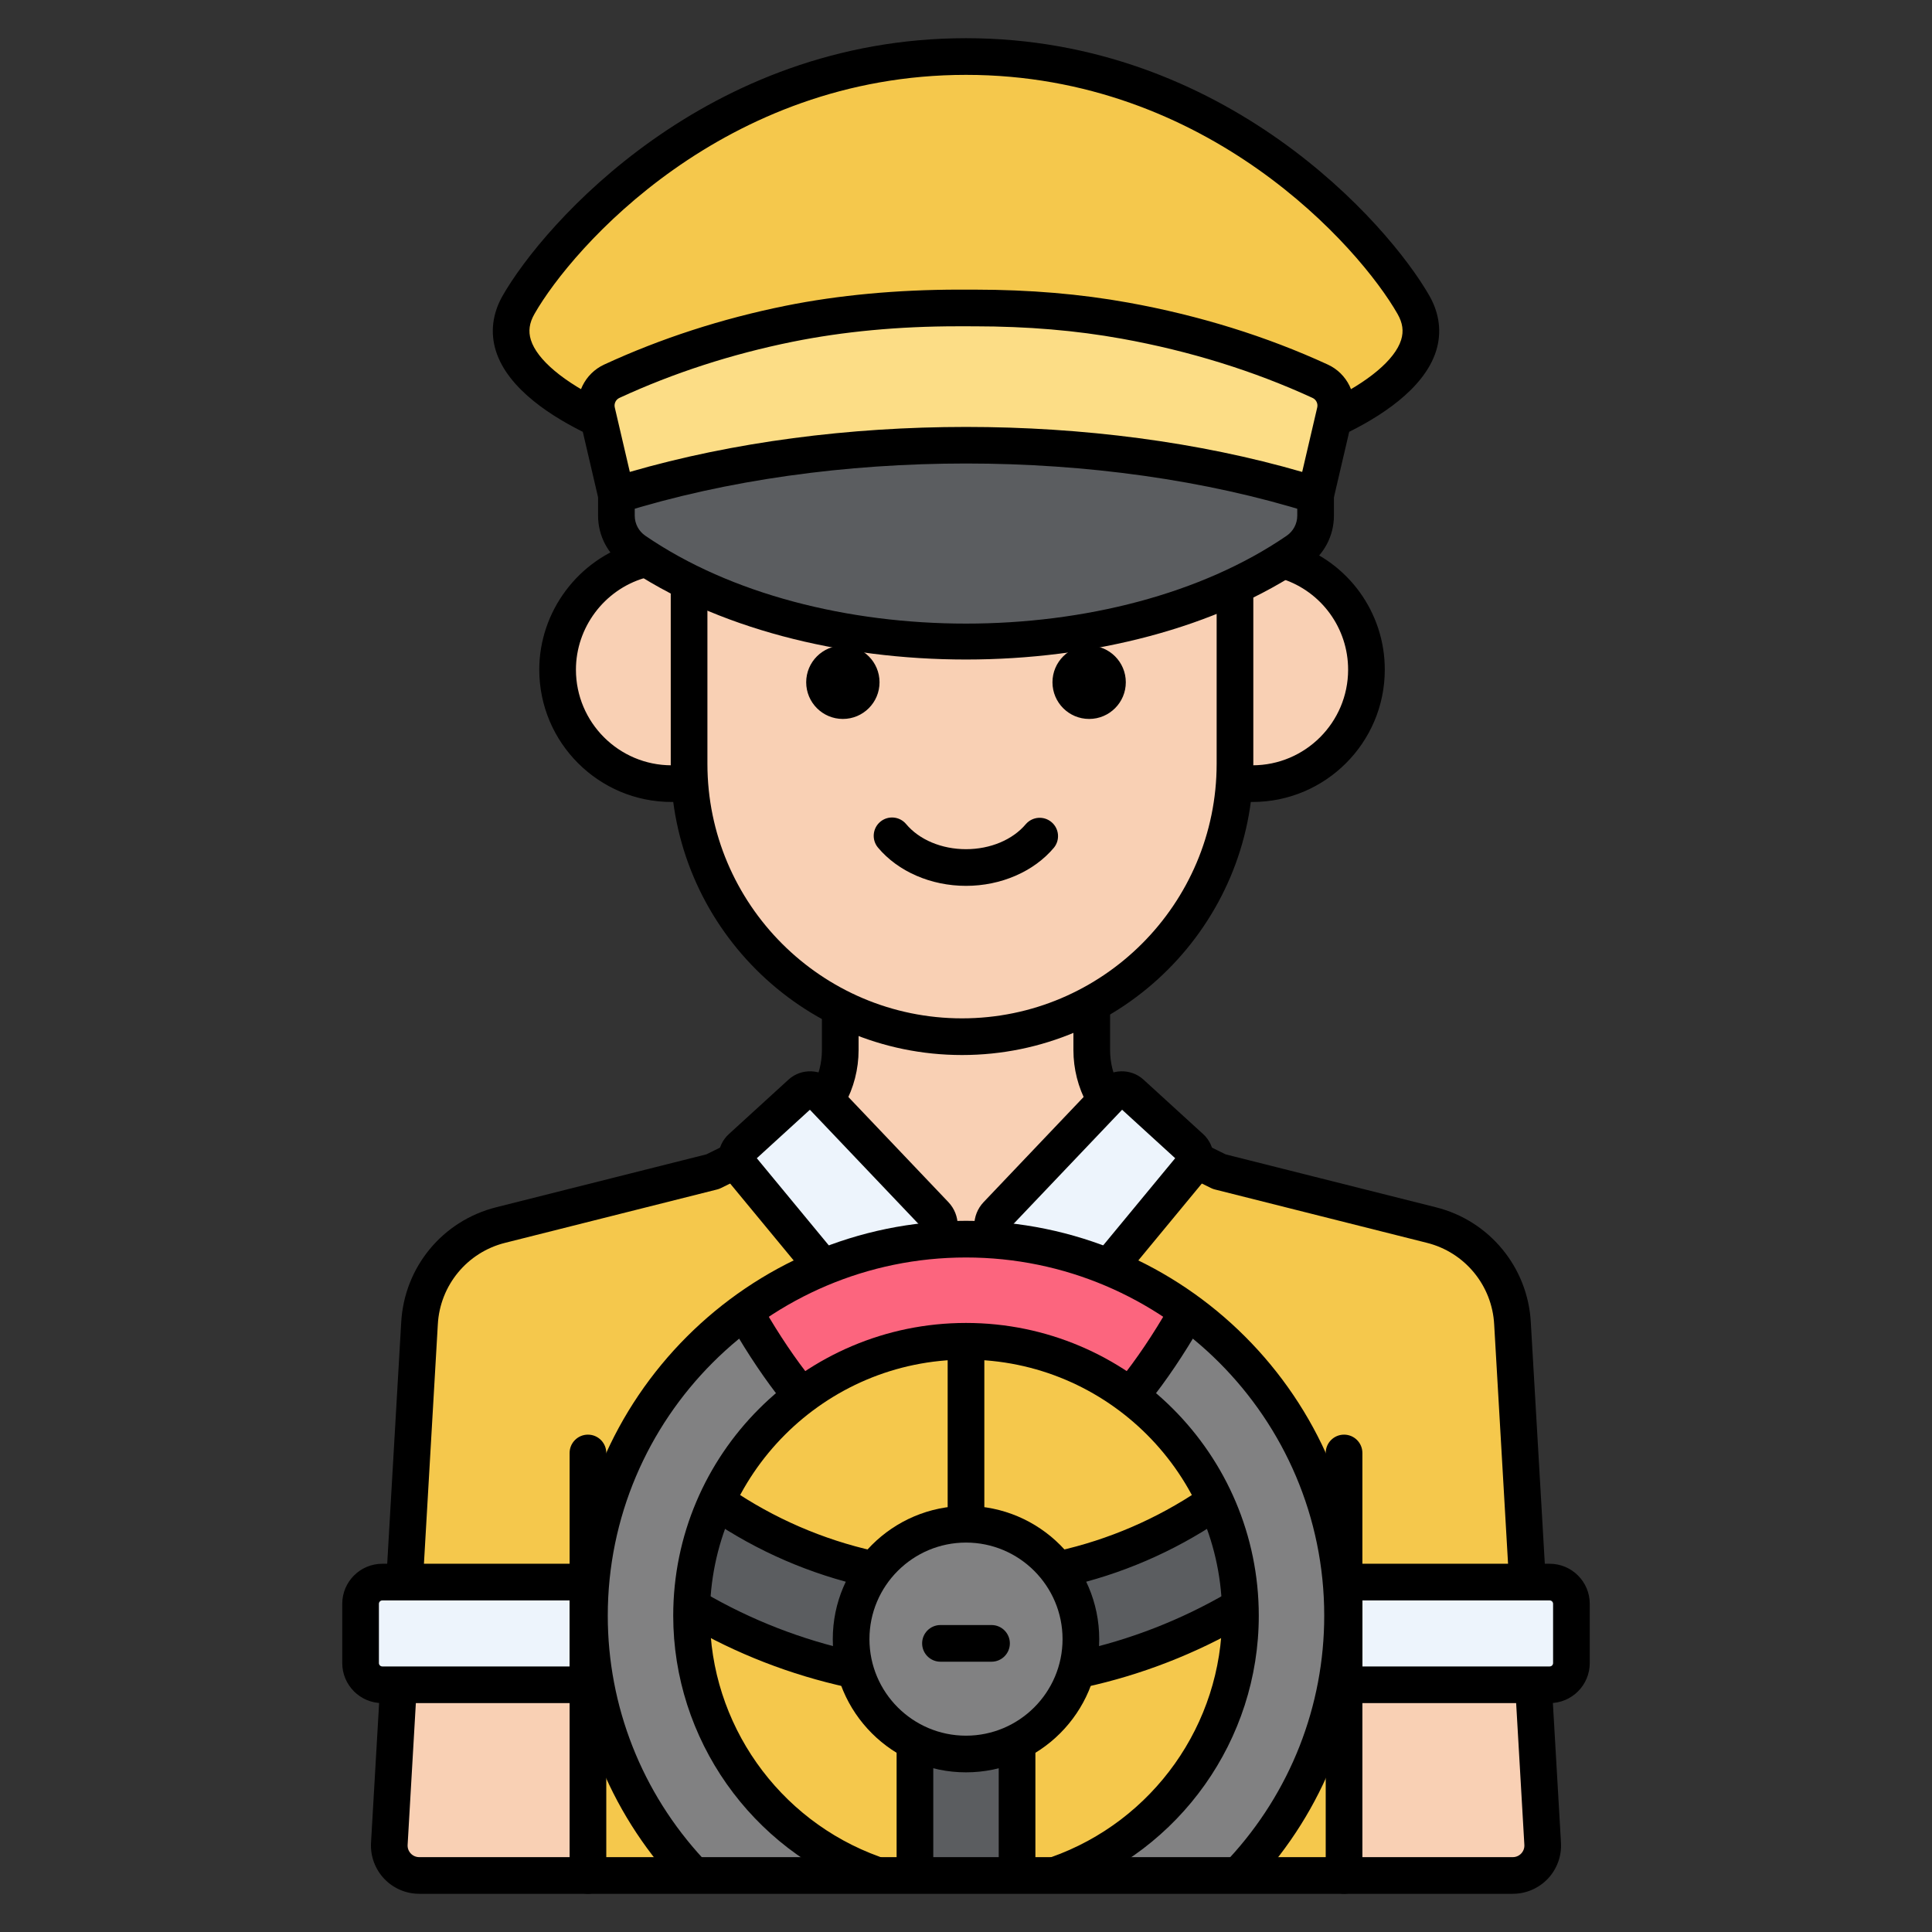 <?xml version="1.0" encoding="UTF-8" standalone="no" ?>
<!DOCTYPE svg PUBLIC "-//W3C//DTD SVG 1.1//EN" "http://www.w3.org/Graphics/SVG/1.1/DTD/svg11.dtd">
<svg xmlns="http://www.w3.org/2000/svg" xmlns:xlink="http://www.w3.org/1999/xlink" version="1.1" width="1080" height="1080" viewBox="0 0 1080 1080" xml:space="preserve">
<rect x="0" y="0" width="1080" height="1080" fill="#333333" stroke="none"/>
<desc>Created with Fabric.js 5.2.4</desc>
<defs>
</defs>
<g transform="matrix(1 0 0 1 540 540)" id="6240e09b-9f3b-4b17-b891-f988cb390a92"  >
<rect style="stroke: none; stroke-width: 1; stroke-dasharray: none; stroke-linecap: butt; stroke-dashoffset: 0; stroke-linejoin: miter; stroke-miterlimit: 4; fill: rgb(255,255,255); fill-rule: nonzero; opacity: 1; visibility: hidden;" vector-effect="non-scaling-stroke"  x="-540" y="-540" rx="0" ry="0" width="1080" height="1080" />
</g>
<g transform="matrix(1 0 0 1 540 540)" id="183edc99-8421-4b61-9bf6-3392a4cf3e64"  >
</g>
<g transform="matrix(4.1 0 0 4.1 540 540)"  >
<g style="" vector-effect="non-scaling-stroke"   >
		<g transform="matrix(1 0 0 1 -67.05 91)"  >
<path style="stroke: none; stroke-width: 1; stroke-dasharray: none; stroke-linecap: butt; stroke-dashoffset: 0; stroke-linejoin: miter; stroke-miterlimit: 4; fill: rgb(237,244,252); fill-rule: nonzero; opacity: 1;" vector-effect="non-scaling-stroke"  transform=" translate(-18.95, -217.5)" d="M 6.416 210.5 L 34.455 210.5 L 34.455 224.5 L 6.416 224.5 C 5.631 224.5 4.877 224.188 4.322 223.633 C 3.767 223.078 3.455 222.324 3.455 221.539 L 3.455 213.461 C 3.455 212.676 3.767 211.922 4.322 211.367 C 4.877 210.812 5.631 210.5 6.416 210.5" stroke-linecap="round" />
</g>
		<g transform="matrix(1 0 0 1 -0.54 -21.34)"  >
<path style="stroke: none; stroke-width: 1; stroke-dasharray: none; stroke-linecap: butt; stroke-dashoffset: 0; stroke-linejoin: miter; stroke-miterlimit: 4; fill: rgb(249,208,180); fill-rule: nonzero; opacity: 1;" vector-effect="non-scaling-stroke"  transform=" translate(-85.46, -105.16)" d="M 48.244 74.176 L 48.244 98.924 C 48.244 119.392 64.991 136.139 85.459 136.139 C 105.927 136.139 122.674 119.392 122.674 98.924 L 122.674 74.681 C 100.775 84.907 69.841 84.746 48.244 74.176" stroke-linecap="round" />
</g>
		<g transform="matrix(1 0 0 1 -0.54 -40.21)"  >
<path style="stroke: none; stroke-width: 1; stroke-dasharray: none; stroke-linecap: butt; stroke-dashoffset: 0; stroke-linejoin: miter; stroke-miterlimit: 4; fill: rgb(249,208,180); fill-rule: nonzero; opacity: 1;" vector-effect="non-scaling-stroke"  transform=" translate(-85.46, -86.29)" d="M 129.222 71.141 C 127.113 72.453 124.927 73.635 122.674 74.681 L 122.674 98.924 C 122.674 99.764 122.636 100.594 122.58 101.42 C 123.39 101.55 124.215 101.637 125.062 101.637 C 133.643 101.637 140.599 94.68 140.599 86.099 C 140.599 78.96 135.78 72.962 129.222 71.141 M 48.244 74.176 C 46.262 73.205 44.334 72.125 42.471 70.942 C 35.52 72.489 30.319 78.682 30.319 86.099 C 30.319 94.679 37.275 101.637 45.857 101.637 C 46.704 101.637 47.529 101.551 48.339 101.42 C 48.28 100.59 48.249 99.757 48.245 98.925 z" stroke-linecap="round" />
</g>
		<g transform="matrix(1 0 0 1 0 28.97)"  >
<path style="stroke: none; stroke-width: 1; stroke-dasharray: none; stroke-linecap: butt; stroke-dashoffset: 0; stroke-linejoin: miter; stroke-miterlimit: 4; fill: rgb(237,244,252); fill-rule: nonzero; opacity: 1;" vector-effect="non-scaling-stroke"  transform=" translate(-86, -155.47)" d="M 116.648 151.265 L 108.514 143.838 C 107.761 143.151 106.598 143.192 105.895 143.93 L 90.208 160.421 C 89.438 161.231 89.428 162.499 90.186 163.32 L 90.788 163.972 C 95.834 164.44 100.782 165.66 105.468 167.59 L 116.828 153.838 C 117.465 153.071 117.385 151.938 116.648 151.265 M 81.211 163.973 L 81.813 163.321 C 82.571 162.5 82.561 161.232 81.791 160.422 L 66.104 143.931 C 65.402 143.191 64.237 143.151 63.485 143.839 L 55.351 151.266 C 54.613 151.938 54.533 153.072 55.17 153.841 L 66.53 167.593 C 71.216 165.662 76.164 164.442 81.211 163.973" stroke-linecap="round" />
</g>
		<g transform="matrix(1 0 0 1 0 21.3)"  >
<path style="stroke: none; stroke-width: 1; stroke-dasharray: none; stroke-linecap: butt; stroke-dashoffset: 0; stroke-linejoin: miter; stroke-miterlimit: 4; fill: rgb(249,208,180); fill-rule: nonzero; opacity: 1;" vector-effect="non-scaling-stroke"  transform=" translate(-86, -147.81)" d="M 81.813 163.321 L 81.211 163.973 C 82.803 163.822 84.401 163.745 86 163.742 C 87.616 163.742 89.211 163.825 90.789 163.973 L 90.187 163.321 C 89.429 162.5 89.439 161.232 90.209 160.422 L 105.093 144.774 C 103.82 142.734 103.145 140.377 103.145 137.972 L 103.145 131.637 C 97.72 134.595 91.638 136.142 85.459 136.138 C 79.692 136.14 74.005 134.789 68.855 132.193 L 68.855 137.971 C 68.855 140.424 68.156 142.771 66.907 144.773 L 81.791 160.421 C 82.562 161.231 82.571 162.5 81.813 163.321" stroke-linecap="round" />
</g>
		<g transform="matrix(1 0 0 1 67.05 91)"  >
<path style="stroke: none; stroke-width: 1; stroke-dasharray: none; stroke-linecap: butt; stroke-dashoffset: 0; stroke-linejoin: miter; stroke-miterlimit: 4; fill: rgb(237,244,252); fill-rule: nonzero; opacity: 1;" vector-effect="non-scaling-stroke"  transform=" translate(-153.05, -217.5)" d="M 165.584 210.5 L 137.545 210.5 L 137.545 224.5 L 165.584 224.5 C 166.369 224.5 167.123 224.188 167.678 223.633 C 168.233 223.078 168.545 222.324 168.545 221.539 L 168.545 213.461 C 168.545 212.676 168.233 211.922 167.678 211.367 C 167.123 210.812 166.369 210.5 165.584 210.5" stroke-linecap="round" />
</g>
		<g transform="matrix(1 0 0 1 65.09 111)"  >
<path style="stroke: none; stroke-width: 1; stroke-dasharray: none; stroke-linecap: butt; stroke-dashoffset: 0; stroke-linejoin: miter; stroke-miterlimit: 4; fill: rgb(249,208,180); fill-rule: nonzero; opacity: 1;" vector-effect="non-scaling-stroke"  transform=" translate(-151.09, -237.5)" d="M 160.549 250.5 C 161.671 250.501 162.745 250.039 163.516 249.223 C 164.287 248.408 164.688 247.311 164.625 246.19 L 163.367 224.5 L 137.544 224.5 L 137.544 250.5 z" stroke-linecap="round" />
</g>
		<g transform="matrix(1 0 0 1 0 75.21)"  >
<path style="stroke: none; stroke-width: 1; stroke-dasharray: none; stroke-linecap: butt; stroke-dashoffset: 0; stroke-linejoin: miter; stroke-miterlimit: 4; fill: rgb(245,200,76); fill-rule: nonzero; opacity: 1;" vector-effect="non-scaling-stroke"  transform=" translate(-86, -201.71)" d="M 160.511 175.239 C 160.152 168.823 155.665 163.384 149.433 161.814 L 120.531 154.54 L 117.235 152.915 C 117.188 153.255 117.048 153.575 116.829 153.84 L 105.469 167.592 C 99.294 165.047 92.679 163.739 86 163.743 C 79.321 163.739 72.706 165.047 66.531 167.592 L 55.171 153.84 C 54.953 153.575 54.812 153.255 54.765 152.915 L 51.469 154.54 L 22.567 161.814 C 16.334 163.383 11.846 168.822 11.489 175.239 L 9.444 210.5 L 34.455 210.5 L 34.455 250.5 L 137.545 250.5 L 137.545 210.5 L 162.556 210.5 z" stroke-linecap="round" />
</g>
		<g transform="matrix(1 0 0 1 -65.09 111)"  >
<path style="stroke: none; stroke-width: 1; stroke-dasharray: none; stroke-linecap: butt; stroke-dashoffset: 0; stroke-linejoin: miter; stroke-miterlimit: 4; fill: rgb(249,208,180); fill-rule: nonzero; opacity: 1;" vector-effect="non-scaling-stroke"  transform=" translate(-20.91, -237.5)" d="M 34.455 224.5 L 8.633 224.5 L 7.375 246.19 C 7.313 247.31 7.714 248.407 8.485 249.222 C 9.256 250.038 10.329 250.5 11.451 250.5 L 34.455 250.5 z" stroke-linecap="round" />
</g>
		<g transform="matrix(1 0 0 1 0 80.62)"  >
<path style="stroke: none; stroke-width: 1; stroke-dasharray: none; stroke-linecap: butt; stroke-dashoffset: 0; stroke-linejoin: miter; stroke-miterlimit: 4; fill: rgb(129,129,130); fill-rule: nonzero; opacity: 1;" vector-effect="non-scaling-stroke"  transform=" translate(-86, -207.12)" d="M 86 163.743 C 57.69 163.743 34.658 186.775 34.658 215.085 C 34.658 228.808 40.08 241.28 48.882 250.501 L 73.947 250.501 C 59.212 245.472 48.581 231.501 48.581 215.085 C 48.581 194.452 65.367 177.667 86 177.667 C 106.633 177.667 123.419 194.453 123.419 215.085 C 123.419 231.501 112.788 245.471 98.053 250.501 L 123.118 250.501 C 131.919 241.281 137.342 228.808 137.342 215.085 C 137.342 186.775 114.31 163.743 86 163.743" stroke-linecap="round" />
</g>
		<g transform="matrix(1 0 0 1 0 98.5)"  >
<path style="stroke: none; stroke-width: 1; stroke-dasharray: none; stroke-linecap: butt; stroke-dashoffset: 0; stroke-linejoin: miter; stroke-miterlimit: 4; fill: rgb(91,93,96); fill-rule: nonzero; opacity: 1;" vector-effect="non-scaling-stroke"  transform=" translate(-86, -225)" d="M 101.664 218.275 C 101.664 219.748 101.445 221.169 101.063 222.521 C 108.929 220.873 116.471 217.943 123.387 213.848 C 123.228 208.885 122.078 204.005 120.003 199.494 C 113.515 204.005 106.194 207.179 98.467 208.83 C 100.464 211.46 101.664 214.727 101.664 218.275 M 70.336 218.275 C 70.336 214.726 71.536 211.46 73.533 208.831 C 65.806 207.18 58.485 204.006 51.997 199.495 C 49.922 204.006 48.772 208.886 48.613 213.849 C 55.529 217.944 63.071 220.874 70.937 222.522 C 70.542 221.141 70.34 219.712 70.336 218.275 M 79.038 232.286 L 79.038 250.5 L 92.961 250.5 L 92.961 232.286 C 90.801 233.371 88.417 233.937 85.999 233.939 C 83.496 233.939 81.139 233.334 79.038 232.286" stroke-linecap="round" />
</g>
		<g transform="matrix(1 0 0 1 0 91.78)"  >
<path style="stroke: none; stroke-width: 1; stroke-dasharray: none; stroke-linecap: butt; stroke-dashoffset: 0; stroke-linejoin: miter; stroke-miterlimit: 4; fill: rgb(129,129,130); fill-rule: nonzero; opacity: 1;" vector-effect="non-scaling-stroke"  transform=" translate(-86, -218.28)" d="M 86 202.612 C 77.363 202.612 70.336 209.639 70.336 218.276 C 70.336 226.913 77.362 233.94 86 233.94 C 94.638 233.94 101.664 226.913 101.664 218.276 C 101.664 209.639 94.637 202.612 86 202.612" stroke-linecap="round" />
</g>
		<g transform="matrix(1 0 0 1 0 47.94)"  >
<path style="stroke: none; stroke-width: 1; stroke-dasharray: none; stroke-linecap: butt; stroke-dashoffset: 0; stroke-linejoin: miter; stroke-miterlimit: 4; fill: rgb(252,101,126); fill-rule: nonzero; opacity: 1;" vector-effect="non-scaling-stroke"  transform=" translate(-86, -174.44)" d="M 86 163.743 C 74.718 163.743 64.281 167.41 55.799 173.601 C 58.316 178.05 60.921 181.896 63.591 185.137 C 70.051 180.28 77.917 177.658 85.999 177.666 C 94.082 177.658 101.947 180.28 108.408 185.137 C 111.079 181.896 113.684 178.05 116.2 173.601 C 107.719 167.409 97.282 163.743 86 163.743" stroke-linecap="round" />
</g>
		<g transform="matrix(1 0 0 1 0 -57.61)"  >
<path style="stroke: none; stroke-width: 1; stroke-dasharray: none; stroke-linecap: butt; stroke-dashoffset: 0; stroke-linejoin: miter; stroke-miterlimit: 4; fill: rgb(91,93,96); fill-rule: nonzero; opacity: 1;" vector-effect="non-scaling-stroke"  transform=" translate(-86, -68.89)" d="M 38.335 62.302 L 38.335 65.11 C 38.335 67.027 39.285 68.816 40.865 69.9 C 64.855 86.351 107.148 86.348 131.135 69.9 C 132.717 68.818 133.663 67.026 133.665 65.11 L 133.665 62.302 C 106.44 53.768 68.64 52.802 38.335 62.302" stroke-linecap="round" />
</g>
		<g transform="matrix(1 0 0 1 0 -76.96)"  >
<path style="stroke: none; stroke-width: 1; stroke-dasharray: none; stroke-linecap: butt; stroke-dashoffset: 0; stroke-linejoin: miter; stroke-miterlimit: 4; fill: rgb(252,221,134); fill-rule: nonzero; opacity: 1;" vector-effect="non-scaling-stroke"  transform=" translate(-86, -49.54)" d="M 134.292 46.773 C 126.099 43.001 117.095 40.213 107.682 38.513 C 100.924 37.291 94.056 36.789 87.189 36.783 L 84.971 36.78 C 77.22 36.773 69.467 37.403 61.869 38.938 C 53.57 40.615 45.434 43.202 37.712 46.769 C 36.139 47.489 35.289 49.215 35.677 50.901 L 38.336 62.301 C 68.641 52.802 106.441 53.767 133.666 62.301 L 136.325 50.904 C 136.714 49.219 135.865 47.493 134.292 46.774" stroke-linecap="round" />
</g>
		<g transform="matrix(1 0 0 1 0 -99.28)"  >
<path style="stroke: none; stroke-width: 1; stroke-dasharray: none; stroke-linecap: butt; stroke-dashoffset: 0; stroke-linejoin: miter; stroke-miterlimit: 4; fill: rgb(245,200,76); fill-rule: nonzero; opacity: 1;" vector-effect="non-scaling-stroke"  transform=" translate(-86, -27.22)" d="M 147.007 36.353 C 141.364 26.479 119.853 2.5 86 2.5 C 52.147 2.5 30.636 26.479 24.993 36.353 C 20.809 43.676 30.584 49.443 35.917 51.937 L 35.676 50.902 C 35.288 49.216 36.138 47.49 37.711 46.77 C 45.433 43.203 53.569 40.615 61.868 38.939 C 69.466 37.404 77.219 36.774 84.97 36.781 L 87.188 36.783 C 94.055 36.789 100.924 37.292 107.681 38.513 C 117.094 40.214 126.098 43.002 134.291 46.774 C 135.864 47.493 136.713 49.22 136.323 50.905 L 136.082 51.937 C 141.417 49.443 151.191 43.676 147.007 36.353" stroke-linecap="round" />
</g>
		<g transform="matrix(1 0 0 1 0 35.74)"  >
<path style="stroke: none; stroke-width: 1; stroke-dasharray: none; stroke-linecap: butt; stroke-dashoffset: 0; stroke-linejoin: miter; stroke-miterlimit: 4; fill: rgb(0,0,0); fill-rule: nonzero; opacity: 1;" vector-effect="non-scaling-stroke"  transform=" translate(-86, -162.24)" d="M 85.459 138.638 C 63.56 138.638 45.744 120.822 45.744 98.923 L 45.744 74.938 C 45.744 73.557 46.863 72.438 48.244 72.438 C 49.625 72.438 50.744 73.557 50.744 74.938 L 50.744 98.923 C 50.744 118.065 66.317 133.638 85.459 133.638 C 104.601 133.638 120.174 118.065 120.174 98.923 L 120.174 75.417 C 120.174 74.036 121.293 72.917 122.674 72.917 C 124.055 72.917 125.174 74.036 125.174 75.417 L 125.174 98.923 C 125.174 120.822 107.357 138.638 85.459 138.638 M 137.545 252.04 C 136.164 252.04 135.045 250.921 135.045 249.54 L 135.045 192.896 C 135.045 191.515 136.164 190.396 137.545 190.396 C 138.926 190.396 140.045 191.515 140.045 192.896 L 140.045 249.54 C 140.045 250.921 138.926 252.04 137.545 252.04 M 34.455 252.04 C 33.074 252.04 31.955 250.921 31.955 249.54 L 31.955 192.896 C 31.955 191.515 33.074 190.396 34.455 190.396 C 35.836 190.396 36.955 191.515 36.955 192.896 L 36.955 249.54 C 36.955 250.921 35.836 252.04 34.455 252.04" stroke-linecap="round" />
</g>
		<g transform="matrix(1 0 0 1 -0.54 -34.36)"  >
<path style="stroke: none; stroke-width: 1; stroke-dasharray: none; stroke-linecap: butt; stroke-dashoffset: 0; stroke-linejoin: miter; stroke-miterlimit: 4; fill: rgb(0,0,0); fill-rule: nonzero; opacity: 1;" vector-effect="non-scaling-stroke"  transform=" translate(-85.46, -92.14)" d="M 125.062 104.136 C 124.401 104.136 123.729 104.093 123.007 104.005 C 122.119 103.899 121.355 103.326 121.004 102.503 C 120.653 101.68 120.769 100.732 121.308 100.017 C 121.847 99.303 122.726 98.931 123.614 99.042 C 124.133 99.105 124.605 99.136 125.061 99.136 C 132.25 99.136 138.099 93.287 138.099 86.098 C 138.104 80.47 134.488 75.478 129.139 73.727 C 128.286 73.452 127.645 72.74 127.46 71.863 C 127.276 70.985 127.575 70.076 128.245 69.48 C 128.915 68.884 129.853 68.692 130.703 68.978 C 138.104 71.401 143.107 78.31 143.099 86.098 C 143.1 96.044 135.008 104.136 125.062 104.136 M 45.856 104.136 C 35.91 104.136 27.818 96.044 27.818 86.098 C 27.818 78.178 33.121 71.071 40.714 68.815 C 42.038 68.422 43.429 69.176 43.822 70.5 C 44.215 71.824 43.461 73.215 42.137 73.608 C 36.649 75.238 32.817 80.374 32.817 86.098 C 32.817 93.287 38.666 99.136 45.855 99.136 C 46.261 99.136 46.667 99.113 47.071 99.068 C 48.444 98.923 49.675 99.919 49.82 101.292 C 49.965 102.665 48.969 103.896 47.596 104.041 C 46.988 104.104 46.419 104.136 45.856 104.136 M 86 115.573 C 81.224 115.573 76.738 113.623 74.001 110.358 C 73.114 109.3 73.253 107.723 74.311 106.836 C 75.369 105.949 76.946 106.088 77.833 107.146 C 79.631 109.292 82.685 110.573 86 110.573 C 89.315 110.573 92.368 109.292 94.167 107.146 C 95.064 106.124 96.612 106.005 97.654 106.879 C 98.696 107.752 98.849 109.298 97.999 110.359 C 95.261 113.624 90.775 115.573 86 115.573 M 102.789 92.816 C 105.55 92.816 107.789 90.577 107.789 87.816 C 107.789 85.055 105.55 82.816 102.789 82.816 C 100.028 82.816 97.789 85.055 97.789 87.816 C 97.789 90.577 100.028 92.816 102.789 92.816 M 69.211 92.816 C 71.972 92.816 74.211 90.577 74.211 87.816 C 74.211 85.055 71.972 82.816 69.211 82.816 C 66.45 82.816 64.211 85.055 64.211 87.816 C 64.211 90.577 66.45 92.816 69.211 92.816" stroke-linecap="round" />
</g>
		<g transform="matrix(1 0 0 1 0 -54.17)"  >
<path style="stroke: none; stroke-width: 1; stroke-dasharray: none; stroke-linecap: butt; stroke-dashoffset: 0; stroke-linejoin: miter; stroke-miterlimit: 4; fill: rgb(0,0,0); fill-rule: nonzero; opacity: 1;" vector-effect="non-scaling-stroke"  transform=" translate(-86, -72.33)" d="M 86 84.714 C 68.923 84.715 51.851 80.464 39.451 71.961 C 37.19 70.413 35.837 67.85 35.835 65.109 L 35.835 62.563 C 35.835 61.182 36.954 60.063 38.335 60.063 C 39.716 60.063 40.835 61.182 40.835 62.563 L 40.835 65.109 C 40.837 66.201 41.377 67.221 42.279 67.837 C 65.57 83.809 106.43 83.809 129.721 67.837 C 130.623 67.221 131.163 66.201 131.165 65.109 L 131.165 62.454 C 131.165 61.073 132.284 59.954 133.665 59.954 C 135.046 59.954 136.165 61.073 136.165 62.454 L 136.165 65.109 C 136.163 67.85 134.81 70.413 132.549 71.961 C 120.151 80.462 103.073 84.713 86 84.714" stroke-linecap="round" />
</g>
		<g transform="matrix(1 0 0 1 0 -76.96)"  >
<path style="stroke: none; stroke-width: 1; stroke-dasharray: none; stroke-linecap: butt; stroke-dashoffset: 0; stroke-linejoin: miter; stroke-miterlimit: 4; fill: rgb(0,0,0); fill-rule: nonzero; opacity: 1;" vector-effect="non-scaling-stroke"  transform=" translate(-86, -49.54)" d="M 38.335 64.802 C 37.173 64.802 36.164 64.002 35.9 62.87 L 33.241 51.47 C 32.583 48.651 34.023 45.72 36.662 44.501 C 44.374 40.939 52.688 38.243 61.372 36.488 C 68.663 35.016 76.639 34.292 84.972 34.281 L 87.19 34.283 C 94.726 34.29 101.574 34.869 108.126 36.053 C 117.801 37.801 126.956 40.644 135.338 44.503 C 137.978 45.719 139.417 48.65 138.759 51.472 L 136.1 62.87 C 135.941 63.547 135.508 64.127 134.905 64.472 C 134.301 64.817 133.582 64.895 132.918 64.688 C 104.418 55.754 67.586 55.755 39.084 64.688 C 38.842 64.764 38.589 64.802 38.335 64.802 M 86 53.002 C 101.877 53.002 117.756 55.048 131.836 59.138 L 133.89 50.336 C 134.008 49.807 133.739 49.268 133.246 49.044 C 125.248 45.361 116.497 42.646 107.237 40.972 C 100.98 39.842 94.422 39.289 87.186 39.282 L 84.968 39.28 L 84.84 39.28 C 76.85 39.28 69.289 39.989 62.363 41.388 C 54.059 43.066 46.118 45.639 38.759 49.038 C 38.264 49.262 37.994 49.802 38.11 50.332 L 40.164 59.136 C 54.245 55.048 70.124 53.002 86 53.002" stroke-linecap="round" />
</g>
		<g transform="matrix(1 0 0 1 0 -41.74)"  >
<path style="stroke: none; stroke-width: 1; stroke-dasharray: none; stroke-linecap: butt; stroke-dashoffset: 0; stroke-linejoin: miter; stroke-miterlimit: 4; fill: rgb(0,0,0); fill-rule: nonzero; opacity: 1;" vector-effect="non-scaling-stroke"  transform=" translate(-86, -84.76)" d="M 35.582 54.28 C 35.221 54.28 34.855 54.202 34.508 54.036 C 29.661 51.724 23.54 47.87 21.902 42.635 C 21.12 40.136 21.439 37.536 22.823 35.114 C 28.404 25.347 50.632 0 86 0 C 121.368 0 143.597 25.347 149.178 35.113 C 150.562 37.535 150.88 40.136 150.098 42.634 C 148.46 47.868 142.341 51.722 137.496 54.033 C 136.898 54.319 136.21 54.355 135.585 54.133 C 134.96 53.912 134.448 53.451 134.163 52.853 C 133.878 52.254 133.842 51.567 134.063 50.942 C 134.285 50.317 134.745 49.805 135.344 49.52 C 140.842 46.896 144.481 43.842 145.326 41.14 C 145.697 39.954 145.542 38.827 144.836 37.593 C 139.655 28.528 118.986 5 86 5 C 53.013 5 32.345 28.528 27.164 37.594 C 26.458 38.829 26.303 39.956 26.674 41.142 C 27.52 43.845 31.16 46.899 36.66 49.523 C 37.715 50.026 38.281 51.193 38.023 52.333 C 37.765 53.473 36.751 54.281 35.582 54.28 M 106.004 169.443 C 105.036 169.442 104.155 168.883 103.743 168.007 C 103.331 167.132 103.461 166.097 104.077 165.35 L 114.521 152.707 L 107.283 146.098 L 92.264 161.887 C 93.14 162.919 93.036 164.461 92.029 165.366 C 91.022 166.27 89.478 166.21 88.545 165.229 L 88.351 165.019 C 86.704 163.228 86.723 160.468 88.395 158.7 L 104.083 142.207 C 105.712 140.495 108.453 140.4 110.199 141.991 L 118.333 149.418 C 120.055 150.989 120.241 153.636 118.755 155.432 L 107.932 168.535 C 107.457 169.11 106.75 169.443 106.004 169.443 M 66.051 169.51 C 65.331 169.51 64.616 169.2 64.122 168.602 L 53.243 155.432 C 51.758 153.636 51.943 150.99 53.665 149.419 L 61.799 141.992 C 63.543 140.399 66.288 140.496 67.915 142.208 L 83.602 158.699 C 85.275 160.465 85.296 163.225 83.65 165.016 L 83.351 165.34 C 82.413 166.353 80.831 166.415 79.818 165.477 C 78.805 164.539 78.743 162.957 79.681 161.944 L 79.734 161.887 L 64.716 146.099 L 57.478 152.708 L 67.977 165.417 C 68.593 166.163 68.723 167.198 68.311 168.074 C 67.899 168.95 67.019 169.509 66.051 169.51" stroke-linecap="round" />
</g>
		<g transform="matrix(1 0 0 1 0 51.89)"  >
<path style="stroke: none; stroke-width: 1; stroke-dasharray: none; stroke-linecap: butt; stroke-dashoffset: 0; stroke-linejoin: miter; stroke-miterlimit: 4; fill: rgb(0,0,0); fill-rule: nonzero; opacity: 1;" vector-effect="non-scaling-stroke"  transform=" translate(-86, -178.39)" d="M 104.705 146.605 C 103.788 146.606 102.944 146.104 102.506 145.298 C 101.287 143.049 100.647 140.531 100.645 137.972 L 100.645 132.27 C 100.645 130.889 101.764 129.77 103.145 129.77 C 104.526 129.77 105.645 130.889 105.645 132.27 L 105.645 137.972 C 105.645 139.691 106.08 141.4 106.901 142.911 C 107.322 143.686 107.304 144.625 106.854 145.383 C 106.403 146.14 105.587 146.605 104.705 146.605 M 67.256 146.675 C 66.372 146.674 65.554 146.207 65.105 145.445 C 64.656 144.684 64.642 143.742 65.069 142.968 C 65.91 141.437 66.353 139.719 66.355 137.972 L 66.355 133.188 C 66.355 131.807 67.474 130.688 68.855 130.688 C 70.236 130.688 71.355 131.807 71.355 133.188 L 71.355 137.972 C 71.355 140.556 70.696 143.118 69.448 145.382 C 69.008 146.18 68.168 146.676 67.256 146.675 M 86 204.756 C 84.619 204.756 83.5 203.637 83.5 202.256 L 83.5 178.355 C 83.5 176.974 84.619 175.855 86 175.855 C 87.381 175.855 88.5 176.974 88.5 178.355 L 88.5 202.256 C 88.5 203.637 87.381 204.756 86 204.756 M 165.584 227 L 137.545 227 C 136.164 227 135.045 225.881 135.045 224.5 L 135.045 210.5 C 135.045 209.119 136.164 208 137.545 208 L 165.584 208 C 168.599 208.003 171.042 210.446 171.045 213.461 L 171.045 221.539 C 171.042 224.554 168.599 226.997 165.584 227 M 140.045 222 L 165.584 222 C 165.706 222 165.824 221.952 165.91 221.865 C 165.997 221.779 166.045 221.661 166.045 221.539 L 166.045 213.461 C 166.045 213.339 165.997 213.221 165.91 213.135 C 165.824 213.048 165.706 213 165.584 213 L 140.045 213 z M 34.455 227 L 6.416 227 C 3.401 226.997 0.958 224.554 0.955 221.539 L 0.955 213.461 C 0.958 210.446 3.401 208.003 6.416 208 L 34.455 208 C 35.836 208 36.955 209.119 36.955 210.5 L 36.955 224.5 C 36.955 225.881 35.836 227 34.455 227 M 6.416 213 C 6.294 213 6.176 213.048 6.09 213.135 C 6.003 213.221 5.955 213.339 5.955 213.461 L 5.955 221.539 C 5.955 221.793 6.162 222 6.416 222 L 31.955 222 L 31.955 213 z" stroke-linecap="round" />
</g>
		<g transform="matrix(1 0 0 1 55.17 75.32)"  >
<path style="stroke: none; stroke-width: 1; stroke-dasharray: none; stroke-linecap: butt; stroke-dashoffset: 0; stroke-linejoin: miter; stroke-miterlimit: 4; fill: rgb(0,0,0); fill-rule: nonzero; opacity: 1;" vector-effect="non-scaling-stroke"  transform=" translate(-141.17, -201.82)" d="M 160.549 253 L 137.545 253 C 136.164 253 135.045 251.881 135.045 250.5 C 135.045 249.119 136.164 248 137.545 248 L 160.549 248 C 160.984 248.002 161.401 247.822 161.699 247.505 C 162.001 247.186 162.153 246.769 162.129 246.33 L 160.915 225.389 C 160.877 224.727 161.103 224.077 161.544 223.582 C 161.985 223.087 162.605 222.787 163.267 222.749 C 164.623 222.664 165.828 223.721 165.908 225.1 L 167.122 246.046 C 167.222 247.854 166.575 249.623 165.333 250.94 C 164.088 252.253 162.359 252.998 160.549 253 M 162.485 211.825 C 161.161 211.824 160.068 210.791 159.991 209.47 L 158.014 175.384 C 157.738 170.051 154.005 165.525 148.822 164.239 L 119.92 156.965 C 119.749 156.922 119.583 156.861 119.425 156.783 L 116.568 155.374 C 115.351 154.752 114.859 153.268 115.464 152.042 C 116.068 150.817 117.545 150.303 118.779 150.89 L 121.398 152.182 L 150.044 159.391 C 157.351 161.205 162.614 167.582 163.008 175.101 L 164.985 209.182 C 165.023 209.844 164.797 210.494 164.356 210.989 C 163.915 211.484 163.295 211.784 162.633 211.822 z" stroke-linecap="round" />
</g>
		<g transform="matrix(1 0 0 1 -12.49 75.35)"  >
<path style="stroke: none; stroke-width: 1; stroke-dasharray: none; stroke-linecap: butt; stroke-dashoffset: 0; stroke-linejoin: miter; stroke-miterlimit: 4; fill: rgb(0,0,0); fill-rule: nonzero; opacity: 1;" vector-effect="non-scaling-stroke"  transform=" translate(-73.51, -201.85)" d="M 137.545 253 L 34.455 253 C 33.074 253 31.955 251.881 31.955 250.5 C 31.955 249.119 33.074 248 34.455 248 L 137.545 248 C 138.926 248 140.045 249.119 140.045 250.5 C 140.045 251.881 138.926 253 137.545 253 M 9.476 212.501 Q 9.402 212.501 9.329 212.497 C 7.951 212.417 6.898 211.235 6.978 209.857 L 8.994 175.095 C 9.414 167.55 14.624 161.236 21.958 159.39 L 50.602 152.181 L 53.1 150.949 C 54.338 150.338 55.837 150.848 56.448 152.086 C 57.059 153.324 56.549 154.823 55.311 155.434 L 52.575 156.783 C 52.417 156.861 52.251 156.922 52.08 156.965 L 23.179 164.239 C 17.997 165.524 14.265 170.047 13.986 175.379 L 11.969 210.147 C 11.892 211.468 10.799 212.5 9.476 212.501" stroke-linecap="round" />
</g>
		<g transform="matrix(1 0 0 1 -20.61 87.58)"  >
<path style="stroke: none; stroke-width: 1; stroke-dasharray: none; stroke-linecap: butt; stroke-dashoffset: 0; stroke-linejoin: miter; stroke-miterlimit: 4; fill: rgb(0,0,0); fill-rule: nonzero; opacity: 1;" vector-effect="non-scaling-stroke"  transform=" translate(-65.39, -214.08)" d="M 34.455 253 L 11.451 253 C 9.642 252.998 7.913 252.253 6.668 250.94 C 5.427 249.624 4.78 247.857 4.878 246.051 L 6.095 225.065 C 6.196 223.704 7.37 222.675 8.733 222.754 C 10.096 222.833 11.143 223.99 11.086 225.354 L 9.869 246.335 C 9.845 246.768 9.998 247.186 10.3 247.505 C 10.598 247.822 11.015 248.002 11.45 248 L 34.454 248 C 35.835 248 36.954 249.119 36.954 250.499 C 36.955 251.88 35.836 253 34.455 253 M 98.408 252.877 C 97.19 252.877 96.149 251.999 95.943 250.799 C 95.738 249.598 96.428 248.424 97.577 248.019 C 111.538 243.095 120.919 229.86 120.919 215.084 C 120.919 195.83 105.254 180.166 86 180.166 C 66.746 180.166 51.082 195.831 51.082 215.084 C 51.082 229.759 60.378 242.964 74.213 247.944 C 75.512 248.412 76.187 249.844 75.719 251.143 C 75.251 252.442 73.819 253.117 72.52 252.649 C 56.707 246.958 46.082 231.861 46.082 215.085 C 46.082 193.074 63.989 175.167 86 175.167 C 108.012 175.167 125.919 193.074 125.919 215.085 C 125.919 231.977 115.197 247.107 99.239 252.735 C 98.972 252.829 98.691 252.877 98.408 252.877" stroke-linecap="round" />
</g>
		<g transform="matrix(1 0 0 1 0 80.35)"  >
<path style="stroke: none; stroke-width: 1; stroke-dasharray: none; stroke-linecap: butt; stroke-dashoffset: 0; stroke-linejoin: miter; stroke-miterlimit: 4; fill: rgb(0,0,0); fill-rule: nonzero; opacity: 1;" vector-effect="non-scaling-stroke"  transform=" translate(-86, -206.85)" d="M 48.38 252.466 C 47.709 252.466 47.04 252.197 46.547 251.667 C 37.268 241.668 32.158 228.676 32.158 215.084 C 32.158 185.396 56.311 161.242 86 161.242 C 115.689 161.242 139.842 185.395 139.842 215.084 C 139.842 228.645 134.752 241.615 125.51 251.605 C 124.572 252.618 122.99 252.68 121.977 251.742 C 120.964 250.804 120.902 249.222 121.84 248.209 C 130.225 239.146 134.842 227.381 134.842 215.084 C 134.842 188.152 112.932 166.242 86 166.242 C 59.068 166.242 37.158 188.152 37.158 215.084 C 37.158 227.41 41.794 239.194 50.212 248.265 C 50.889 248.994 51.069 250.054 50.671 250.965 C 50.274 251.877 49.374 252.466 48.38 252.466" stroke-linecap="round" />
</g>
		<g transform="matrix(1 0 0 1 0.01 98.41)"  >
<path style="stroke: none; stroke-width: 1; stroke-dasharray: none; stroke-linecap: butt; stroke-dashoffset: 0; stroke-linejoin: miter; stroke-miterlimit: 4; fill: rgb(0,0,0); fill-rule: nonzero; opacity: 1;" vector-effect="non-scaling-stroke"  transform=" translate(-86.01, -224.91)" d="M 99.021 211.21 C 97.746 211.21 96.676 210.251 96.536 208.984 C 96.397 207.717 97.233 206.548 98.477 206.27 C 105.417 204.723 112.004 201.886 117.897 197.908 C 119.041 197.186 120.551 197.503 121.307 198.625 C 122.063 199.747 121.789 201.267 120.69 202.055 C 114.281 206.381 107.116 209.466 99.569 211.149 C 99.389 211.189 99.205 211.21 99.021 211.21 M 101.662 224.894 C 100.385 224.894 99.313 223.93 99.177 222.661 C 99.041 221.391 99.884 220.222 101.132 219.951 C 108.372 218.371 115.319 215.664 121.719 211.929 C 122.912 211.234 124.443 211.637 125.138 212.83 C 125.833 214.023 125.43 215.554 124.237 216.249 C 117.386 220.248 109.948 223.146 102.197 224.835 Q 101.927 224.895 101.662 224.894 M 72.971 211.208 Q 72.699 211.208 72.423 211.147 C 64.775 209.44 57.522 206.295 51.05 201.878 C 49.909 201.101 49.614 199.545 50.391 198.404 C 51.168 197.263 52.724 196.968 53.865 197.745 C 59.815 201.806 66.484 204.699 73.515 206.268 C 74.759 206.546 75.595 207.715 75.456 208.982 C 75.316 210.249 74.246 211.208 72.971 211.208 M 70.338 224.894 Q 70.074 224.894 69.803 224.836 C 62.072 223.15 54.653 220.263 47.816 216.279 C 47.032 215.836 46.548 215.005 46.547 214.105 C 46.547 213.204 47.03 212.373 47.814 211.929 C 48.597 211.484 49.558 211.496 50.331 211.958 C 56.718 215.678 63.648 218.375 70.869 219.951 C 72.117 220.222 72.96 221.391 72.824 222.661 C 72.687 223.931 71.615 224.894 70.338 224.894 M 92.962 252.5 C 91.581 252.5 90.462 251.381 90.462 250 L 90.462 232.906 C 90.462 231.525 91.581 230.406 92.962 230.406 C 94.343 230.406 95.462 231.525 95.462 232.906 L 95.462 250 C 95.462 251.381 94.343 252.5 92.962 252.5 M 79.039 252.5 C 77.658 252.5 76.539 251.381 76.539 250 L 76.539 232.937 C 76.539 231.556 77.658 230.437 79.039 230.437 C 80.42 230.437 81.539 231.556 81.539 232.937 L 81.539 250 C 81.539 251.381 80.42 252.5 79.039 252.5" stroke-linecap="round" />
</g>
		<g transform="matrix(1 0 0 1 0 91.77)"  >
<path style="stroke: none; stroke-width: 1; stroke-dasharray: none; stroke-linecap: butt; stroke-dashoffset: 0; stroke-linejoin: miter; stroke-miterlimit: 4; fill: rgb(0,0,0); fill-rule: nonzero; opacity: 1;" vector-effect="non-scaling-stroke"  transform=" translate(-86, -218.27)" d="M 86 236.439 C 75.984 236.439 67.836 228.291 67.836 218.275 C 67.836 208.259 75.984 200.111 86 200.111 C 96.016 200.111 104.164 208.259 104.164 218.275 C 104.164 228.291 96.016 236.439 86 236.439 M 86 205.112 C 78.742 205.112 72.836 211.017 72.836 218.276 C 72.836 225.535 78.741 231.44 86 231.44 C 93.259 231.44 99.164 225.535 99.164 218.276 C 99.164 211.017 93.259 205.112 86 205.112" stroke-linecap="round" />
</g>
		<g transform="matrix(1 0 0 1 0.07 70.03)"  >
<path style="stroke: none; stroke-width: 1; stroke-dasharray: none; stroke-linecap: butt; stroke-dashoffset: 0; stroke-linejoin: miter; stroke-miterlimit: 4; fill: rgb(0,0,0); fill-rule: nonzero; opacity: 1;" vector-effect="non-scaling-stroke"  transform=" translate(-86.07, -196.53)" d="M 89.48 221.355 L 82.519 221.355 C 81.138 221.355 80.019 220.236 80.019 218.855 C 80.019 217.474 81.138 216.355 82.519 216.355 L 89.48 216.355 C 90.861 216.355 91.98 217.474 91.98 218.855 C 91.98 220.236 90.861 221.355 89.48 221.355 M 108.877 187.059 C 107.915 187.058 107.039 186.506 106.624 185.638 C 106.209 184.77 106.328 183.741 106.931 182.992 C 109.239 180.123 111.512 176.748 113.688 172.962 C 114.018 172.387 114.564 171.967 115.204 171.794 C 115.844 171.621 116.527 171.709 117.102 172.04 C 118.299 172.728 118.712 174.256 118.024 175.453 C 115.718 179.465 113.296 183.055 110.828 186.126 C 110.353 186.717 109.635 187.06 108.877 187.059 M 62.997 186.902 C 62.236 186.903 61.517 186.557 61.042 185.963 C 58.664 182.986 56.334 179.531 54.115 175.692 C 53.424 174.496 53.833 172.967 55.029 172.276 C 56.225 171.585 57.754 171.994 58.445 173.19 C 60.539 176.813 62.727 180.06 64.949 182.841 C 65.549 183.591 65.666 184.619 65.249 185.485 C 64.833 186.351 63.958 186.902 62.997 186.902" stroke-linecap="round" />
</g>
</g>
</g>
</svg>